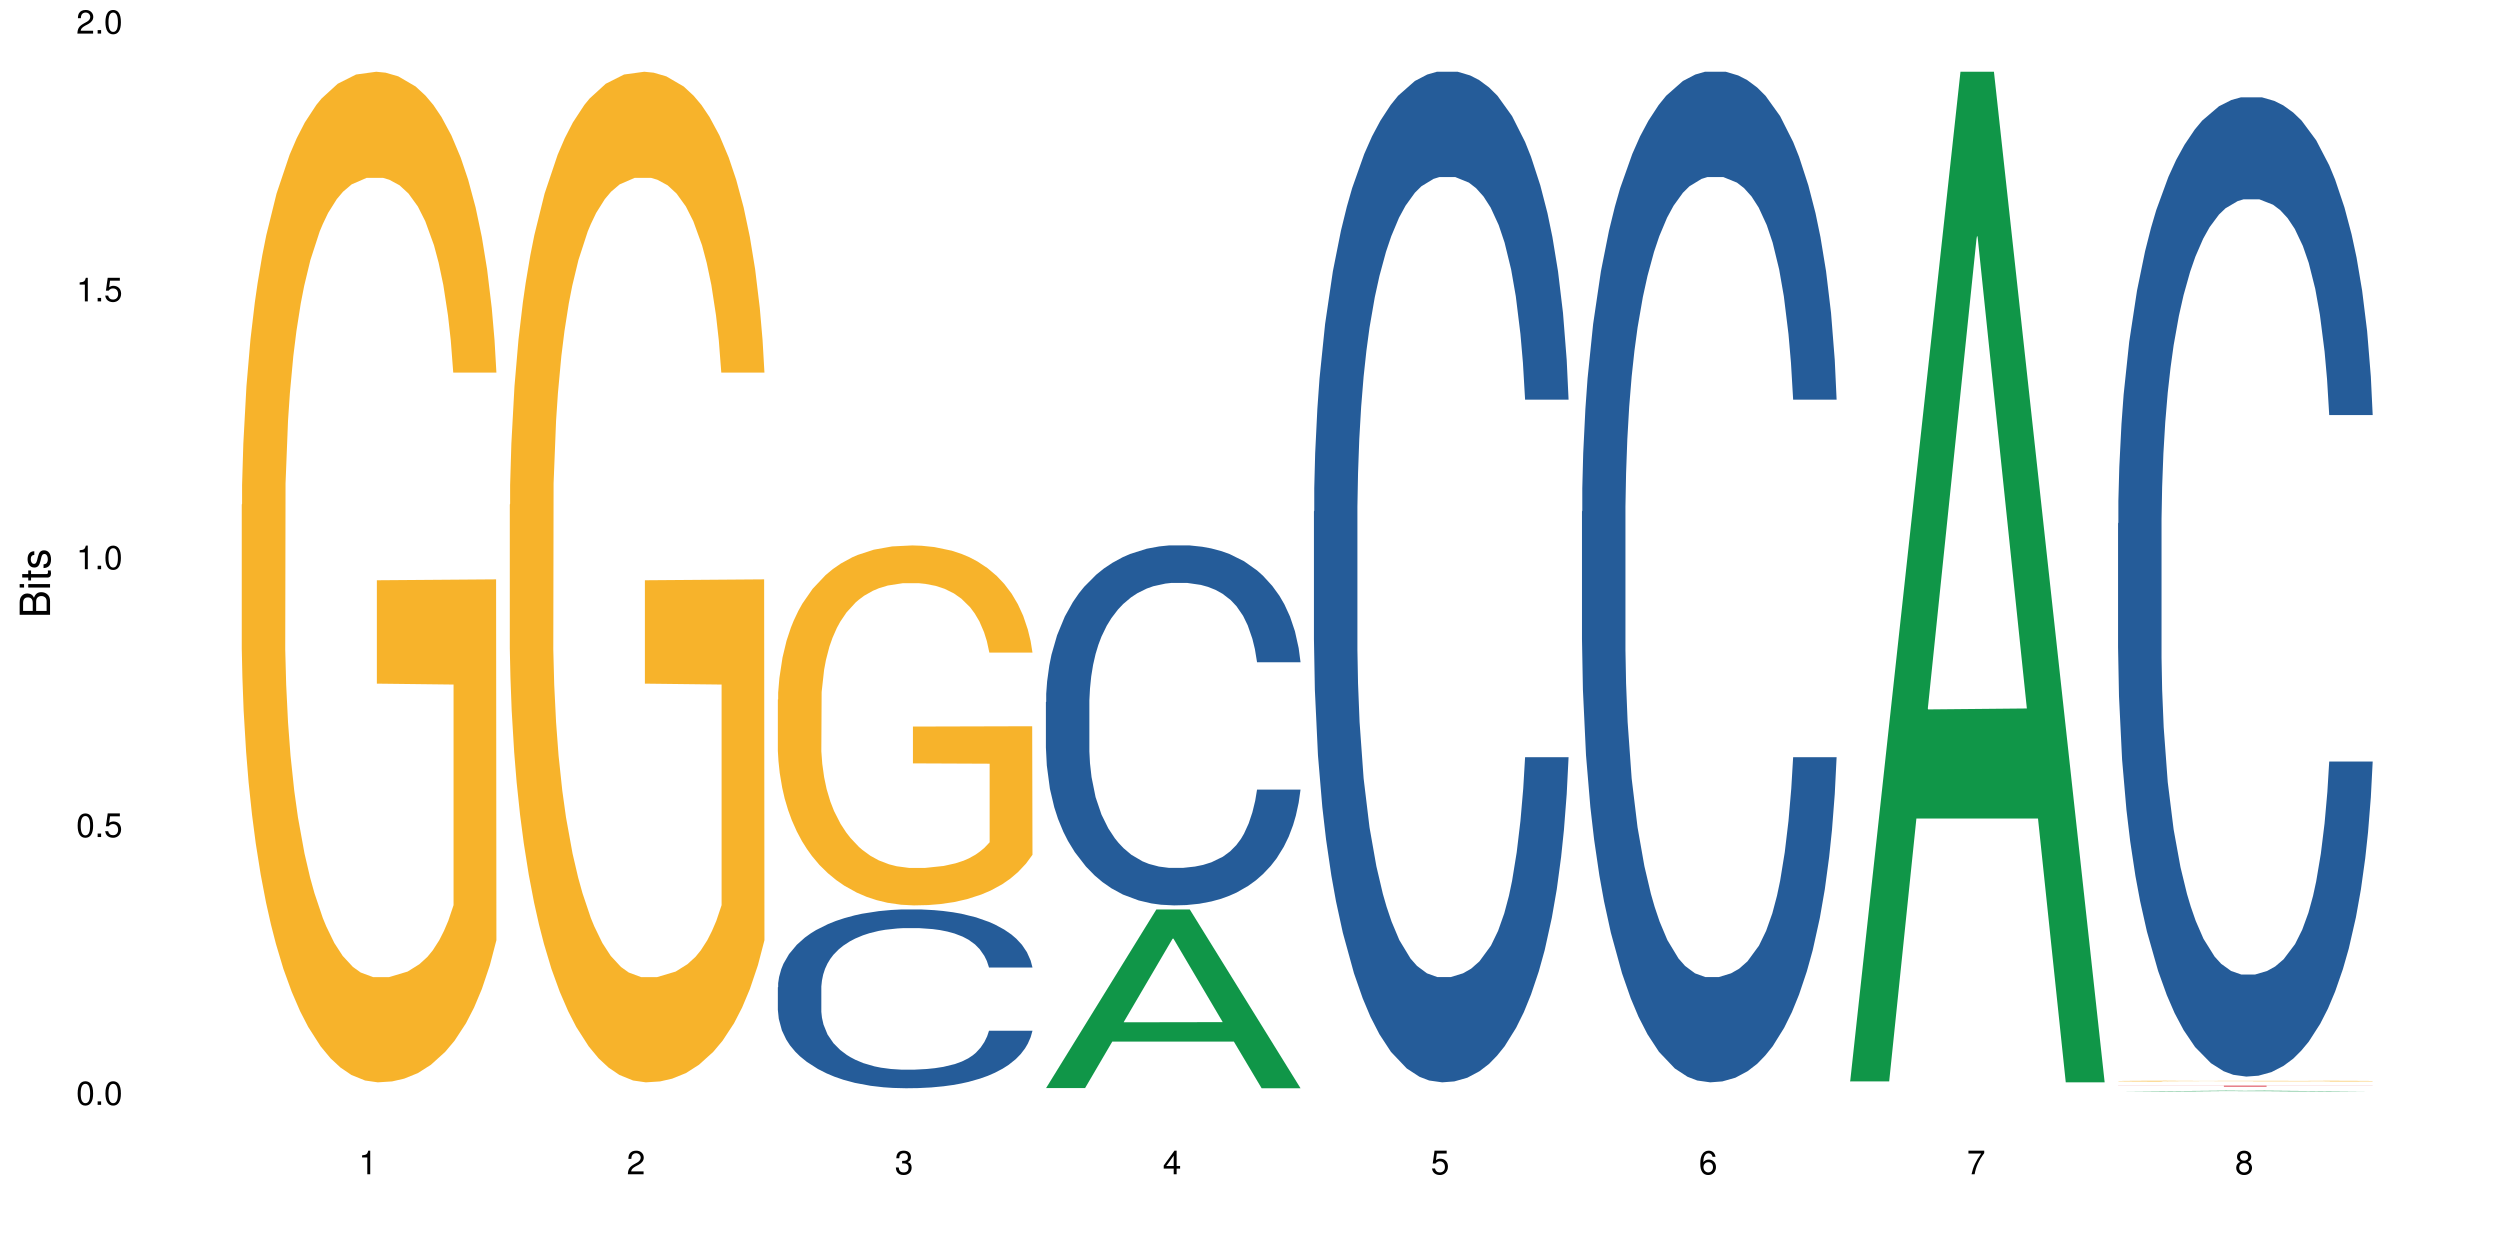 <?xml version="1.0" encoding="UTF-8"?>
<svg xmlns="http://www.w3.org/2000/svg" xmlns:xlink="http://www.w3.org/1999/xlink" width="720pt" height="360pt" viewBox="0 0 720 360" version="1.1">
<defs>
<g>
<symbol overflow="visible" id="glyph0-0">
<path style="stroke:none;" d=""/>
</symbol>
<symbol overflow="visible" id="glyph0-1">
<path style="stroke:none;" d="M 2.641 -6.797 C 2 -6.797 1.422 -6.531 1.078 -6.047 C 0.641 -5.453 0.406 -4.547 0.406 -3.297 C 0.406 -1 1.188 0.219 2.641 0.219 C 4.078 0.219 4.859 -1 4.859 -3.234 C 4.859 -4.562 4.656 -5.438 4.203 -6.047 C 3.844 -6.531 3.281 -6.797 2.641 -6.797 Z M 2.641 -6.047 C 3.547 -6.047 4 -5.125 4 -3.312 C 4 -1.375 3.562 -0.484 2.625 -0.484 C 1.734 -0.484 1.281 -1.422 1.281 -3.281 C 1.281 -5.141 1.734 -6.047 2.641 -6.047 Z M 2.641 -6.047 "/>
</symbol>
<symbol overflow="visible" id="glyph0-2">
<path style="stroke:none;" d="M 1.828 -1 L 0.828 -1 L 0.828 0 L 1.828 0 Z M 1.828 -1 "/>
</symbol>
<symbol overflow="visible" id="glyph0-3">
<path style="stroke:none;" d="M 4.562 -6.797 L 1.062 -6.797 L 0.547 -3.094 L 1.328 -3.094 C 1.719 -3.562 2.047 -3.734 2.578 -3.734 C 3.484 -3.734 4.062 -3.109 4.062 -2.094 C 4.062 -1.125 3.484 -0.531 2.578 -0.531 C 1.828 -0.531 1.375 -0.906 1.188 -1.672 L 0.328 -1.672 C 0.453 -1.109 0.547 -0.844 0.75 -0.594 C 1.125 -0.078 1.828 0.219 2.594 0.219 C 3.969 0.219 4.922 -0.781 4.922 -2.219 C 4.922 -3.562 4.031 -4.484 2.719 -4.484 C 2.25 -4.484 1.859 -4.359 1.469 -4.062 L 1.734 -5.969 L 4.562 -5.969 Z M 4.562 -6.797 "/>
</symbol>
<symbol overflow="visible" id="glyph0-4">
<path style="stroke:none;" d="M 2.484 -4.844 L 2.484 0 L 3.328 0 L 3.328 -6.797 L 2.766 -6.797 C 2.469 -5.75 2.281 -5.609 0.984 -5.453 L 0.984 -4.844 Z M 2.484 -4.844 "/>
</symbol>
<symbol overflow="visible" id="glyph0-5">
<path style="stroke:none;" d="M 4.859 -0.828 L 1.281 -0.828 C 1.359 -1.391 1.672 -1.75 2.5 -2.234 L 3.469 -2.75 C 4.406 -3.266 4.906 -3.969 4.906 -4.812 C 4.906 -5.375 4.672 -5.906 4.266 -6.266 C 3.859 -6.625 3.375 -6.797 2.719 -6.797 C 1.859 -6.797 1.219 -6.5 0.844 -5.922 C 0.609 -5.562 0.5 -5.125 0.484 -4.438 L 1.328 -4.438 C 1.359 -4.906 1.406 -5.188 1.531 -5.406 C 1.75 -5.812 2.188 -6.062 2.703 -6.062 C 3.469 -6.062 4.031 -5.516 4.031 -4.781 C 4.031 -4.25 3.719 -3.797 3.125 -3.438 L 2.234 -2.938 C 0.812 -2.141 0.406 -1.5 0.328 0 L 4.859 0 Z M 4.859 -0.828 "/>
</symbol>
<symbol overflow="visible" id="glyph0-6">
<path style="stroke:none;" d="M 2.125 -3.125 L 2.578 -3.125 C 3.516 -3.125 3.984 -2.703 3.984 -1.891 C 3.984 -1.031 3.469 -0.531 2.578 -0.531 C 1.656 -0.531 1.203 -0.984 1.156 -1.969 L 0.312 -1.969 C 0.344 -1.422 0.438 -1.078 0.609 -0.766 C 0.953 -0.109 1.625 0.219 2.547 0.219 C 3.953 0.219 4.859 -0.609 4.859 -1.906 C 4.859 -2.766 4.516 -3.25 3.703 -3.516 C 4.344 -3.766 4.656 -4.25 4.656 -4.938 C 4.656 -6.109 3.875 -6.797 2.578 -6.797 C 1.203 -6.797 0.484 -6.047 0.453 -4.609 L 1.297 -4.609 C 1.312 -5.016 1.344 -5.25 1.453 -5.453 C 1.641 -5.828 2.062 -6.062 2.594 -6.062 C 3.344 -6.062 3.797 -5.625 3.797 -4.906 C 3.797 -4.422 3.609 -4.141 3.25 -3.984 C 3.016 -3.891 2.719 -3.844 2.125 -3.844 Z M 2.125 -3.125 "/>
</symbol>
<symbol overflow="visible" id="glyph0-7">
<path style="stroke:none;" d="M 3.141 -1.625 L 3.141 0 L 3.984 0 L 3.984 -1.625 L 4.984 -1.625 L 4.984 -2.391 L 3.984 -2.391 L 3.984 -6.797 L 3.359 -6.797 L 0.266 -2.516 L 0.266 -1.625 Z M 3.141 -2.391 L 1 -2.391 L 3.141 -5.359 Z M 3.141 -2.391 "/>
</symbol>
<symbol overflow="visible" id="glyph0-8">
<path style="stroke:none;" d="M 4.781 -5.031 C 4.609 -6.141 3.891 -6.797 2.844 -6.797 C 2.094 -6.797 1.422 -6.438 1.031 -5.828 C 0.609 -5.172 0.406 -4.344 0.406 -3.094 C 0.406 -1.953 0.578 -1.234 0.984 -0.625 C 1.359 -0.078 1.953 0.219 2.703 0.219 C 3.984 0.219 4.922 -0.734 4.922 -2.078 C 4.922 -3.344 4.062 -4.234 2.844 -4.234 C 2.172 -4.234 1.641 -3.969 1.281 -3.469 C 1.281 -5.125 1.828 -6.047 2.797 -6.047 C 3.391 -6.047 3.797 -5.672 3.938 -5.031 Z M 2.734 -3.484 C 3.547 -3.484 4.062 -2.922 4.062 -2 C 4.062 -1.156 3.484 -0.531 2.703 -0.531 C 1.922 -0.531 1.328 -1.188 1.328 -2.047 C 1.328 -2.891 1.906 -3.484 2.734 -3.484 Z M 2.734 -3.484 "/>
</symbol>
<symbol overflow="visible" id="glyph0-9">
<path style="stroke:none;" d="M 4.984 -6.797 L 0.438 -6.797 L 0.438 -5.969 L 4.109 -5.969 C 2.5 -3.656 1.828 -2.234 1.328 0 L 2.219 0 C 2.594 -2.172 3.453 -4.047 4.984 -6.094 Z M 4.984 -6.797 "/>
</symbol>
<symbol overflow="visible" id="glyph0-10">
<path style="stroke:none;" d="M 3.75 -3.578 C 4.453 -4 4.688 -4.344 4.688 -4.984 C 4.688 -6.047 3.844 -6.797 2.641 -6.797 C 1.438 -6.797 0.594 -6.047 0.594 -4.984 C 0.594 -4.359 0.828 -4.016 1.516 -3.578 C 0.734 -3.203 0.359 -2.641 0.359 -1.891 C 0.359 -0.641 1.297 0.219 2.641 0.219 C 3.984 0.219 4.922 -0.641 4.922 -1.875 C 4.922 -2.641 4.531 -3.203 3.75 -3.578 Z M 2.641 -6.047 C 3.359 -6.047 3.812 -5.625 3.812 -4.969 C 3.812 -4.344 3.344 -3.922 2.641 -3.922 C 1.922 -3.922 1.453 -4.344 1.453 -4.984 C 1.453 -5.625 1.922 -6.047 2.641 -6.047 Z M 2.641 -3.203 C 3.484 -3.203 4.062 -2.672 4.062 -1.875 C 4.062 -1.062 3.484 -0.531 2.625 -0.531 C 1.797 -0.531 1.219 -1.078 1.219 -1.875 C 1.219 -2.672 1.797 -3.203 2.641 -3.203 Z M 2.641 -3.203 "/>
</symbol>
<symbol overflow="visible" id="glyph1-0">
<path style="stroke:none;" d=""/>
</symbol>
<symbol overflow="visible" id="glyph1-1">
<path style="stroke:none;" d="M 0 -0.953 L 0 -4.891 C 0 -5.719 -0.234 -6.344 -0.734 -6.797 C -1.188 -7.234 -1.812 -7.469 -2.5 -7.469 C -3.547 -7.469 -4.188 -7 -4.625 -5.875 C -4.984 -6.672 -5.641 -7.094 -6.531 -7.094 C -7.156 -7.094 -7.734 -6.859 -8.141 -6.391 C -8.562 -5.938 -8.75 -5.344 -8.75 -4.5 L -8.75 -0.953 Z M -4.984 -2.062 L -7.766 -2.062 L -7.766 -4.219 C -7.766 -4.844 -7.688 -5.203 -7.453 -5.5 C -7.219 -5.812 -6.859 -5.969 -6.375 -5.969 C -5.906 -5.969 -5.531 -5.812 -5.297 -5.5 C -5.062 -5.203 -4.984 -4.844 -4.984 -4.219 Z M -0.984 -2.062 L -4 -2.062 L -4 -4.781 C -4 -5.328 -3.859 -5.688 -3.578 -5.953 C -3.297 -6.219 -2.922 -6.359 -2.484 -6.359 C -2.062 -6.359 -1.688 -6.219 -1.406 -5.953 C -1.109 -5.688 -0.984 -5.328 -0.984 -4.781 Z M -0.984 -2.062 "/>
</symbol>
<symbol overflow="visible" id="glyph1-2">
<path style="stroke:none;" d="M -6.281 -1.797 L -6.281 -0.797 L 0 -0.797 L 0 -1.797 Z M -8.75 -1.797 L -8.75 -0.797 L -7.484 -0.797 L -7.484 -1.797 Z M -8.75 -1.797 "/>
</symbol>
<symbol overflow="visible" id="glyph1-3">
<path style="stroke:none;" d="M -6.281 -3.047 L -6.281 -2.016 L -8.016 -2.016 L -8.016 -1.016 L -6.281 -1.016 L -6.281 -0.172 L -5.469 -0.172 L -5.469 -1.016 L -0.719 -1.016 C -0.078 -1.016 0.281 -1.453 0.281 -2.234 C 0.281 -2.469 0.25 -2.719 0.188 -3.047 L -0.641 -3.047 C -0.609 -2.922 -0.594 -2.766 -0.594 -2.562 C -0.594 -2.141 -0.719 -2.016 -1.156 -2.016 L -5.469 -2.016 L -5.469 -3.047 Z M -6.281 -3.047 "/>
</symbol>
<symbol overflow="visible" id="glyph1-4">
<path style="stroke:none;" d="M -4.531 -5.25 C -5.766 -5.25 -6.469 -4.422 -6.469 -2.969 C -6.469 -1.516 -5.719 -0.562 -4.547 -0.562 C -3.562 -0.562 -3.094 -1.062 -2.734 -2.562 L -2.516 -3.484 C -2.344 -4.188 -2.094 -4.469 -1.625 -4.469 C -1.047 -4.469 -0.641 -3.875 -0.641 -3 C -0.641 -2.453 -0.797 -2 -1.062 -1.75 C -1.25 -1.594 -1.422 -1.531 -1.875 -1.469 L -1.875 -0.406 C -0.422 -0.453 0.281 -1.266 0.281 -2.922 C 0.281 -4.5 -0.5 -5.516 -1.719 -5.516 C -2.656 -5.516 -3.172 -4.984 -3.469 -3.734 L -3.703 -2.766 C -3.891 -1.953 -4.156 -1.609 -4.594 -1.609 C -5.172 -1.609 -5.547 -2.125 -5.547 -2.938 C -5.547 -3.75 -5.203 -4.172 -4.531 -4.203 Z M -4.531 -5.25 "/>
</symbol>
</g>
</defs>
<g id="surface109331">
<rect x="0" y="0" width="720" height="360" style="fill:rgb(100%,100%,100%);fill-opacity:1;stroke:none;"/>
<path style=" stroke:none;fill-rule:nonzero;fill:rgb(96.863%,70.196%,16.863%);fill-opacity:1;" d="M 69.629 145.324 L 69.719 145.059 L 69.719 139.742 L 70.078 127.781 L 70.973 111.301 L 72.133 97.746 L 73.387 87.113 L 74.191 81.531 L 75.531 73.559 L 76.695 67.711 L 79.645 55.75 L 83.402 44.586 L 85.461 39.801 L 87.785 35.281 L 91.094 30.23 L 92.613 28.371 L 97.266 24.117 L 102.543 21.461 L 108.355 20.664 L 111.039 20.93 L 114.703 21.992 L 119.711 24.914 L 122.574 27.574 L 124.809 30.23 L 127.137 33.688 L 129.996 39.004 L 132.68 45.383 L 134.828 51.762 L 136.973 59.734 L 138.762 68.242 L 140.281 77.543 L 141.625 88.707 L 142.43 98.012 L 142.965 107.312 L 130.535 107.312 L 129.82 98.012 L 129.016 90.836 L 127.672 82.062 L 126.332 75.684 L 124.988 70.633 L 122.484 63.723 L 120.34 59.469 L 117.656 55.75 L 115.062 53.355 L 112.109 51.762 L 110.32 51.23 L 105.582 51.23 L 101.289 53.09 L 98.785 55.219 L 96.996 57.344 L 94.492 61.332 L 92.973 64.52 L 92.078 66.645 L 89.395 74.887 L 87.605 82.328 L 86.621 87.379 L 85.371 95.352 L 84.477 102.531 L 83.492 113.16 L 82.953 121.137 L 82.238 139.211 L 82.148 187.055 L 82.418 197.152 L 82.953 208.051 L 83.672 217.621 L 84.742 227.723 L 85.816 235.43 L 87.695 245.797 L 89.305 252.707 L 90.559 257.227 L 92.973 264.402 L 93.957 266.793 L 96.281 271.578 L 98.695 275.301 L 101.648 278.488 L 103.883 280.082 L 107.461 281.414 L 112.02 281.414 L 117.387 279.816 L 120.785 277.691 L 123.109 275.566 L 124.633 273.703 L 126.508 270.781 L 127.852 268.121 L 129.102 265.199 L 130.625 260.68 L 130.625 197.152 L 108.535 196.887 L 108.535 167.117 L 142.875 166.852 L 142.965 270.781 L 141.086 277.957 L 138.762 284.867 L 136.527 290.184 L 134.199 294.703 L 130.891 299.754 L 128.207 302.941 L 124.094 306.664 L 120.34 309.055 L 116.402 310.652 L 112.914 311.449 L 108.801 311.715 L 105.137 311.184 L 101.199 309.586 L 98.07 307.461 L 95.207 304.805 L 92.344 301.348 L 88.77 295.766 L 86.441 291.246 L 84.027 285.664 L 81.613 279.02 L 79.469 271.844 L 78.035 266.262 L 76.605 259.883 L 75.086 251.91 L 73.652 242.871 L 72.582 234.633 L 71.598 225.328 L 70.883 216.559 L 70.164 204.598 L 69.809 195.027 L 69.629 186.789 Z M 69.629 145.324 "/>
<path style=" stroke:none;fill-rule:nonzero;fill:rgb(96.863%,70.196%,16.863%);fill-opacity:1;" d="M 146.824 145.324 L 146.914 145.059 L 146.914 139.742 L 147.273 127.781 L 148.168 111.301 L 149.328 97.746 L 150.582 87.113 L 151.387 81.531 L 152.727 73.559 L 153.891 67.711 L 156.844 55.75 L 160.598 44.586 L 162.656 39.801 L 164.98 35.281 L 168.289 30.23 L 169.809 28.371 L 174.461 24.117 L 179.738 21.461 L 185.551 20.664 L 188.234 20.93 L 191.898 21.992 L 196.91 24.914 L 199.77 27.574 L 202.008 30.23 L 204.332 33.688 L 207.195 39.004 L 209.875 45.383 L 212.023 51.762 L 214.168 59.734 L 215.957 68.242 L 217.477 77.543 L 218.82 88.707 L 219.625 98.012 L 220.16 107.312 L 207.73 107.312 L 207.016 98.012 L 206.211 90.836 L 204.867 82.062 L 203.527 75.684 L 202.184 70.633 L 199.68 63.723 L 197.535 59.469 L 194.852 55.75 L 192.258 53.355 L 189.305 51.762 L 187.52 51.23 L 182.777 51.23 L 178.484 53.09 L 175.98 55.219 L 174.191 57.344 L 171.688 61.332 L 170.168 64.52 L 169.273 66.645 L 166.59 74.887 L 164.801 82.328 L 163.816 87.379 L 162.566 95.352 L 161.672 102.531 L 160.688 113.16 L 160.152 121.137 L 159.434 139.211 L 159.348 187.055 L 159.613 197.152 L 160.152 208.051 L 160.867 217.621 L 161.941 227.723 L 163.012 235.43 L 164.891 245.797 L 166.5 252.707 L 167.754 257.227 L 170.168 264.402 L 171.152 266.793 L 173.477 271.578 L 175.891 275.301 L 178.844 278.488 L 181.078 280.082 L 184.656 281.414 L 189.219 281.414 L 194.582 279.816 L 197.98 277.691 L 200.309 275.566 L 201.828 273.703 L 203.707 270.781 L 205.047 268.121 L 206.301 265.199 L 207.82 260.68 L 207.82 197.152 L 185.73 196.887 L 185.73 167.117 L 220.07 166.852 L 220.16 270.781 L 218.285 277.957 L 215.957 284.867 L 213.723 290.184 L 211.398 294.703 L 208.086 299.754 L 205.406 302.941 L 201.289 306.664 L 197.535 309.055 L 193.598 310.652 L 190.113 311.449 L 185.996 311.715 L 182.332 311.184 L 178.395 309.586 L 175.266 307.461 L 172.402 304.805 L 169.543 301.348 L 165.965 295.766 L 163.641 291.246 L 161.223 285.664 L 158.809 279.02 L 156.664 271.844 L 155.23 266.262 L 153.801 259.883 L 152.281 251.91 L 150.852 242.871 L 149.777 234.633 L 148.793 225.328 L 148.078 216.559 L 147.363 204.598 L 147.004 195.027 L 146.824 186.789 Z M 146.824 145.324 "/>
<path style=" stroke:none;fill-rule:nonzero;fill:rgb(14.51%,36.078%,60%);fill-opacity:1;" d="M 224.02 284.336 L 224.109 284.289 L 224.109 283.16 L 224.379 281.371 L 225.004 279.113 L 225.633 277.559 L 227.242 274.781 L 229.477 272.098 L 231.801 270.027 L 233.5 268.805 L 235.023 267.863 L 238.508 266.121 L 240.746 265.227 L 243.16 264.43 L 246.113 263.629 L 248.258 263.156 L 253.086 262.406 L 256.664 262.074 L 259.438 261.934 L 265.43 261.934 L 269.008 262.121 L 271.602 262.359 L 274.461 262.734 L 276.875 263.156 L 281.082 264.191 L 284.836 265.512 L 286.535 266.266 L 289.219 267.723 L 291.277 269.133 L 292.707 270.359 L 294.316 272.098 L 295.746 274.219 L 296.82 276.617 L 297.355 278.641 L 284.836 278.641 L 284.211 276.758 L 283.496 275.301 L 282.152 273.371 L 280.812 272.004 L 278.934 270.641 L 277.234 269.746 L 274.91 268.852 L 272.852 268.289 L 270.707 267.863 L 268.648 267.582 L 264.715 267.301 L 260.152 267.301 L 258.453 267.395 L 254.965 267.77 L 253.086 268.098 L 250.406 268.758 L 248.527 269.371 L 246.289 270.312 L 244.77 271.109 L 242.891 272.336 L 241.551 273.418 L 240.031 274.969 L 239.137 276.148 L 238.332 277.465 L 237.613 279.016 L 237.078 280.664 L 236.723 282.406 L 236.543 284.102 L 236.543 291.395 L 236.723 293.09 L 237.168 295.066 L 238.332 297.938 L 240.031 300.43 L 241.996 302.406 L 243.875 303.82 L 244.949 304.477 L 246.379 305.23 L 248.617 306.172 L 251.836 307.113 L 253.715 307.488 L 256.574 307.867 L 259.527 308.055 L 263.461 308.055 L 266.949 307.867 L 269.273 307.629 L 271.691 307.254 L 275 306.453 L 277.055 305.699 L 278.844 304.809 L 280.188 303.914 L 281.082 303.16 L 282.422 301.699 L 283.496 300.102 L 284.301 298.453 L 284.836 296.852 L 297.355 296.852 L 296.82 298.734 L 296.016 300.57 L 295.211 301.938 L 293.957 303.582 L 292.527 305.043 L 290.473 306.688 L 288.773 307.773 L 286.535 308.949 L 284.48 309.844 L 282.242 310.641 L 278.934 311.582 L 276.789 312.055 L 274.461 312.477 L 271.691 312.855 L 268.203 313.184 L 264.445 313.371 L 260.957 313.418 L 257.203 313.324 L 254.43 313.137 L 250.762 312.715 L 246.199 311.867 L 242.891 310.973 L 240.297 310.078 L 238.062 309.137 L 235.559 307.867 L 232.34 305.797 L 230.371 304.195 L 229.031 302.879 L 227.508 301.043 L 226.438 299.395 L 225.184 296.758 L 224.289 293.418 L 224.02 290.828 Z M 224.02 284.336 "/>
<path style=" stroke:none;fill-rule:nonzero;fill:rgb(96.863%,70.196%,16.863%);fill-opacity:1;" d="M 224.02 201.484 L 224.109 201.391 L 224.109 199.496 L 224.469 195.238 L 225.363 189.367 L 226.523 184.539 L 227.777 180.75 L 228.582 178.762 L 229.926 175.922 L 231.086 173.84 L 234.039 169.578 L 237.793 165.602 L 239.852 163.898 L 242.176 162.289 L 245.484 160.488 L 247.004 159.828 L 251.656 158.312 L 256.934 157.367 L 262.746 157.082 L 265.43 157.176 L 269.098 157.555 L 274.105 158.598 L 276.965 159.543 L 279.203 160.488 L 281.527 161.719 L 284.391 163.613 L 287.074 165.887 L 289.219 168.16 L 291.367 171 L 293.152 174.027 L 294.676 177.344 L 296.016 181.32 L 296.82 184.633 L 297.355 187.945 L 284.926 187.945 L 284.211 184.633 L 283.406 182.078 L 282.062 178.953 L 280.723 176.68 L 279.383 174.879 L 276.875 172.418 L 274.73 170.906 L 272.047 169.578 L 269.453 168.727 L 266.504 168.16 L 264.715 167.969 L 259.973 167.969 L 255.68 168.633 L 253.176 169.391 L 251.387 170.148 L 248.883 171.566 L 247.363 172.703 L 246.469 173.461 L 243.785 176.395 L 241.996 179.047 L 241.016 180.844 L 239.762 183.688 L 238.867 186.242 L 237.883 190.031 L 237.348 192.871 L 236.633 199.309 L 236.543 216.352 L 236.809 219.949 L 237.348 223.828 L 238.062 227.238 L 239.137 230.836 L 240.207 233.582 L 242.086 237.273 L 243.695 239.734 L 244.949 241.344 L 247.363 243.902 L 248.348 244.754 L 250.672 246.457 L 253.086 247.785 L 256.039 248.918 L 258.273 249.488 L 261.852 249.961 L 266.414 249.961 L 271.777 249.395 L 275.176 248.637 L 277.504 247.879 L 279.023 247.215 L 280.902 246.176 L 282.242 245.227 L 283.496 244.188 L 285.016 242.578 L 285.016 219.949 L 262.926 219.852 L 262.926 209.25 L 297.27 209.156 L 297.355 246.176 L 295.48 248.73 L 293.152 251.191 L 290.918 253.086 L 288.594 254.695 L 285.285 256.492 L 282.602 257.629 L 278.488 258.957 L 274.73 259.809 L 270.797 260.375 L 267.309 260.66 L 263.195 260.754 L 259.527 260.566 L 255.59 259.996 L 252.461 259.238 L 249.598 258.293 L 246.738 257.062 L 243.16 255.074 L 240.836 253.465 L 238.422 251.477 L 236.004 249.109 L 233.859 246.551 L 232.43 244.562 L 230.996 242.293 L 229.477 239.453 L 228.047 236.234 L 226.973 233.297 L 225.988 229.984 L 225.273 226.859 L 224.559 222.598 L 224.199 219.191 L 224.02 216.254 Z M 224.02 201.484 "/>
<path style=" stroke:none;fill-rule:nonzero;fill:rgb(6.275%,58.824%,28.235%);fill-opacity:1;" d="M 301.219 313.371 L 301.297 313.32 L 333.027 261.934 L 342.664 261.934 L 374.555 313.418 L 363.348 313.418 L 355.355 299.98 L 320.336 299.98 L 312.5 313.371 L 301.219 313.371 L 323.703 294.422 L 352.145 294.371 L 337.965 270.344 L 337.809 270.297 L 337.648 270.441 L 323.625 294.371 L 323.703 294.422 Z M 301.219 313.371 "/>
<path style=" stroke:none;fill-rule:nonzero;fill:rgb(14.51%,36.078%,60%);fill-opacity:1;" d="M 301.219 202.191 L 301.305 202.094 L 301.305 199.82 L 301.574 196.219 L 302.199 191.672 L 302.828 188.543 L 304.438 182.953 L 306.672 177.551 L 308.996 173.383 L 310.695 170.918 L 312.219 169.023 L 315.707 165.516 L 317.941 163.715 L 320.355 162.105 L 323.309 160.492 L 325.453 159.547 L 330.285 158.027 L 333.859 157.367 L 336.633 157.082 L 342.625 157.082 L 346.203 157.461 L 348.797 157.934 L 351.656 158.691 L 354.074 159.547 L 358.277 161.629 L 362.031 164.285 L 363.73 165.801 L 366.414 168.738 L 368.473 171.582 L 369.902 174.043 L 371.512 177.551 L 372.945 181.816 L 374.016 186.648 L 374.555 190.723 L 362.031 190.723 L 361.406 186.934 L 360.691 183.996 L 359.348 180.109 L 358.008 177.359 L 356.129 174.613 L 354.43 172.812 L 352.105 171.012 L 350.047 169.875 L 347.902 169.023 L 345.844 168.453 L 341.91 167.883 L 337.348 167.883 L 335.648 168.074 L 332.16 168.832 L 330.285 169.496 L 327.602 170.82 L 325.723 172.055 L 323.484 173.949 L 321.965 175.559 L 320.086 178.023 L 318.746 180.203 L 317.227 183.332 L 316.332 185.699 L 315.527 188.355 L 314.812 191.48 L 314.273 194.797 L 313.918 198.305 L 313.738 201.715 L 313.738 216.406 L 313.918 219.816 L 314.363 223.797 L 315.527 229.578 L 317.227 234.598 L 319.195 238.578 L 321.07 241.422 L 322.145 242.75 L 323.574 244.266 L 325.812 246.16 L 329.031 248.055 L 330.91 248.812 L 333.77 249.57 L 336.723 249.953 L 340.656 249.953 L 344.145 249.57 L 346.473 249.098 L 348.887 248.34 L 352.195 246.73 L 354.25 245.215 L 356.039 243.414 L 357.383 241.613 L 358.277 240.094 L 359.617 237.156 L 360.691 233.938 L 361.496 230.621 L 362.031 227.398 L 374.555 227.398 L 374.016 231.188 L 373.211 234.883 L 372.406 237.633 L 371.156 240.949 L 369.723 243.887 L 367.668 247.203 L 365.969 249.383 L 363.73 251.75 L 361.676 253.551 L 359.438 255.164 L 356.129 257.059 L 353.984 258.008 L 351.656 258.859 L 348.887 259.617 L 345.398 260.281 L 341.641 260.66 L 338.152 260.754 L 334.398 260.566 L 331.625 260.188 L 327.957 259.332 L 323.398 257.629 L 320.086 255.828 L 317.496 254.027 L 315.258 252.133 L 312.754 249.57 L 309.535 245.402 L 307.566 242.18 L 306.227 239.527 L 304.707 235.832 L 303.633 232.516 L 302.379 227.207 L 301.484 220.48 L 301.219 215.266 Z M 301.219 202.191 "/>
<path style=" stroke:none;fill-rule:nonzero;fill:rgb(14.51%,36.078%,60%);fill-opacity:1;" d="M 378.414 147.301 L 378.504 147.035 L 378.504 140.648 L 378.77 130.539 L 379.398 117.77 L 380.023 108.988 L 381.633 93.293 L 383.867 78.129 L 386.195 66.422 L 387.895 59.504 L 389.414 54.184 L 392.902 44.34 L 395.137 39.285 L 397.551 34.762 L 400.504 30.242 L 402.648 27.582 L 407.48 23.324 L 411.055 21.461 L 413.828 20.664 L 419.82 20.664 L 423.398 21.727 L 425.992 23.059 L 428.855 25.188 L 431.27 27.582 L 435.473 33.434 L 439.227 40.883 L 440.926 45.141 L 443.609 53.387 L 445.668 61.367 L 447.098 68.285 L 448.707 78.129 L 450.141 90.102 L 451.211 103.668 L 451.75 115.109 L 439.227 115.109 L 438.602 104.465 L 437.887 96.219 L 436.547 85.312 L 435.203 77.598 L 433.324 69.883 L 431.625 64.824 L 429.301 59.77 L 427.246 56.578 L 425.098 54.184 L 423.039 52.59 L 419.105 50.992 L 414.543 50.992 L 412.844 51.523 L 409.355 53.652 L 407.48 55.516 L 404.797 59.238 L 402.918 62.699 L 400.684 68.02 L 399.16 72.543 L 397.285 79.457 L 395.941 85.578 L 394.422 94.355 L 393.527 101.008 L 392.723 108.457 L 392.008 117.238 L 391.469 126.547 L 391.113 136.391 L 390.934 145.969 L 390.934 187.207 L 391.113 196.785 L 391.559 207.957 L 392.723 224.188 L 394.422 238.285 L 396.391 249.461 L 398.266 257.441 L 399.34 261.164 L 400.773 265.422 L 403.008 270.742 L 406.227 276.062 L 408.105 278.191 L 410.969 280.32 L 413.918 281.387 L 417.855 281.387 L 421.34 280.32 L 423.668 278.992 L 426.082 276.863 L 429.391 272.34 L 431.449 268.082 L 433.234 263.027 L 434.578 257.973 L 435.473 253.715 L 436.812 245.469 L 437.887 236.426 L 438.691 227.113 L 439.227 218.066 L 451.75 218.066 L 451.211 228.707 L 450.406 239.086 L 449.602 246.801 L 448.352 256.109 L 446.918 264.359 L 444.863 273.668 L 443.164 279.789 L 440.926 286.441 L 438.871 291.496 L 436.637 296.016 L 433.324 301.34 L 431.18 304 L 428.855 306.395 L 426.082 308.523 L 422.594 310.383 L 418.836 311.449 L 415.348 311.715 L 411.594 311.184 L 408.82 310.117 L 405.152 307.723 L 400.594 302.934 L 397.285 297.879 L 394.691 292.824 L 392.453 287.504 L 389.949 280.32 L 386.73 268.613 L 384.762 259.57 L 383.422 252.121 L 381.902 241.746 L 380.828 232.434 L 379.574 217.535 L 378.68 198.645 L 378.414 184.012 Z M 378.414 147.301 "/>
<path style=" stroke:none;fill-rule:nonzero;fill:rgb(14.51%,36.078%,60%);fill-opacity:1;" d="M 455.609 147.301 L 455.699 147.035 L 455.699 140.648 L 455.965 130.539 L 456.594 117.77 L 457.219 108.988 L 458.828 93.293 L 461.066 78.129 L 463.391 66.422 L 465.09 59.504 L 466.609 54.184 L 470.098 44.34 L 472.332 39.285 L 474.746 34.762 L 477.699 30.242 L 479.848 27.582 L 484.676 23.324 L 488.254 21.461 L 491.023 20.664 L 497.016 20.664 L 500.594 21.727 L 503.188 23.059 L 506.051 25.188 L 508.465 27.582 L 512.668 33.434 L 516.426 40.883 L 518.125 45.141 L 520.805 53.387 L 522.863 61.367 L 524.293 68.285 L 525.906 78.129 L 527.336 90.102 L 528.41 103.668 L 528.945 115.109 L 516.426 115.109 L 515.797 104.465 L 515.082 96.219 L 513.742 85.312 L 512.398 77.598 L 510.523 69.883 L 508.824 64.824 L 506.496 59.77 L 504.441 56.578 L 502.293 54.184 L 500.238 52.59 L 496.301 50.992 L 491.742 50.992 L 490.043 51.523 L 486.555 53.652 L 484.676 55.516 L 481.992 59.238 L 480.113 62.699 L 477.879 68.02 L 476.359 72.543 L 474.48 79.457 L 473.137 85.578 L 471.617 94.355 L 470.723 101.008 L 469.918 108.457 L 469.203 117.238 L 468.668 126.547 L 468.309 136.391 L 468.129 145.969 L 468.129 187.207 L 468.309 196.785 L 468.758 207.957 L 469.918 224.188 L 471.617 238.285 L 473.586 249.461 L 475.465 257.441 L 476.535 261.164 L 477.969 265.422 L 480.203 270.742 L 483.422 276.062 L 485.301 278.191 L 488.164 280.32 L 491.113 281.387 L 495.051 281.387 L 498.539 280.32 L 500.863 278.992 L 503.277 276.863 L 506.586 272.34 L 508.645 268.082 L 510.434 263.027 L 511.773 257.973 L 512.668 253.715 L 514.008 245.469 L 515.082 236.426 L 515.887 227.113 L 516.426 218.066 L 528.945 218.066 L 528.41 228.707 L 527.605 239.086 L 526.797 246.801 L 525.547 256.109 L 524.117 264.359 L 522.059 273.668 L 520.359 279.789 L 518.125 286.441 L 516.066 291.496 L 513.832 296.016 L 510.523 301.34 L 508.375 304 L 506.051 306.395 L 503.277 308.523 L 499.789 310.383 L 496.035 311.449 L 492.547 311.715 L 488.789 311.184 L 486.016 310.117 L 482.352 307.723 L 477.789 302.934 L 474.48 297.879 L 471.887 292.824 L 469.648 287.504 L 467.145 280.32 L 463.926 268.613 L 461.957 259.57 L 460.617 252.121 L 459.098 241.746 L 458.023 232.434 L 456.773 217.535 L 455.879 198.645 L 455.609 184.012 Z M 455.609 147.301 "/>
<path style=" stroke:none;fill-rule:nonzero;fill:rgb(6.275%,58.824%,28.235%);fill-opacity:1;" d="M 532.805 311.441 L 532.883 311.168 L 564.617 20.664 L 574.254 20.664 L 606.141 311.715 L 594.938 311.715 L 586.945 235.738 L 551.922 235.738 L 544.086 311.441 L 532.805 311.441 L 555.293 204.312 L 583.734 204.039 L 569.551 68.215 L 569.395 67.941 L 569.238 68.762 L 555.215 204.039 L 555.293 204.312 Z M 532.805 311.441 "/>
<path style=" stroke:none;fill-rule:nonzero;fill:rgb(6.275%,58.824%,28.235%);fill-opacity:1;" d="M 610 314.371 L 610.078 314.371 L 641.812 314.113 L 651.449 314.113 L 683.336 314.371 L 672.133 314.371 L 664.141 314.305 L 629.117 314.305 L 621.285 314.371 L 610 314.371 L 632.488 314.277 L 660.93 314.273 L 646.746 314.156 L 646.434 314.156 L 632.41 314.273 L 632.488 314.277 Z M 610 314.371 "/>
<path style=" stroke:none;fill-rule:nonzero;fill:rgb(14.51%,36.078%,60%);fill-opacity:1;" d="M 610 150.734 L 610.09 150.477 L 610.09 144.293 L 610.359 134.496 L 610.984 122.121 L 611.609 113.613 L 613.219 98.402 L 615.457 83.707 L 617.781 72.363 L 619.48 65.66 L 621 60.504 L 624.488 50.965 L 626.727 46.07 L 629.141 41.688 L 632.09 37.305 L 634.238 34.727 L 639.066 30.602 L 642.645 28.797 L 645.418 28.023 L 651.41 28.023 L 654.988 29.055 L 657.578 30.344 L 660.441 32.406 L 662.855 34.727 L 667.059 40.398 L 670.816 47.617 L 672.516 51.738 L 675.199 59.73 L 677.254 67.465 L 678.688 74.168 L 680.297 83.707 L 681.727 95.309 L 682.801 108.457 L 683.336 119.543 L 670.816 119.543 L 670.191 109.23 L 669.477 101.238 L 668.133 90.668 L 666.793 83.191 L 664.914 75.715 L 663.215 70.816 L 660.891 65.918 L 658.832 62.824 L 656.688 60.504 L 654.629 58.957 L 650.695 57.41 L 646.133 57.41 L 644.434 57.926 L 640.945 59.988 L 639.066 61.793 L 636.383 65.402 L 634.508 68.754 L 632.27 73.91 L 630.75 78.293 L 628.871 84.996 L 627.531 90.926 L 626.008 99.434 L 625.117 105.879 L 624.309 113.098 L 623.594 121.605 L 623.059 130.629 L 622.699 140.168 L 622.523 149.445 L 622.523 189.406 L 622.699 198.688 L 623.148 209.516 L 624.309 225.242 L 626.008 238.906 L 627.977 249.73 L 629.855 257.465 L 630.93 261.074 L 632.359 265.199 L 634.594 270.355 L 637.816 275.512 L 639.691 277.574 L 642.555 279.637 L 645.508 280.668 L 649.441 280.668 L 652.93 279.637 L 655.254 278.348 L 657.668 276.285 L 660.977 271.902 L 663.035 267.777 L 664.824 262.879 L 666.164 257.98 L 667.059 253.855 L 668.402 245.863 L 669.477 237.102 L 670.281 228.078 L 670.816 219.312 L 683.336 219.312 L 682.801 229.625 L 681.996 239.68 L 681.191 247.152 L 679.938 256.176 L 678.508 264.168 L 676.449 273.191 L 674.75 279.121 L 672.516 285.566 L 670.457 290.465 L 668.223 294.848 L 664.914 300.004 L 662.766 302.582 L 660.441 304.902 L 657.668 306.965 L 654.18 308.77 L 650.426 309.801 L 646.938 310.059 L 643.18 309.543 L 640.41 308.512 L 636.742 306.191 L 632.18 301.551 L 628.871 296.652 L 626.277 291.754 L 624.043 286.598 L 621.539 279.637 L 618.316 268.293 L 616.352 259.527 L 615.008 252.309 L 613.488 242.254 L 612.414 233.234 L 611.164 218.797 L 610.27 200.492 L 610 186.312 Z M 610 150.734 "/>
<path style=" stroke:none;fill-rule:nonzero;fill:rgb(96.863%,70.196%,16.863%);fill-opacity:1;" d="M 610 311.348 L 610.09 311.348 L 610.09 311.344 L 610.449 311.332 L 611.344 311.316 L 612.504 311.305 L 613.758 311.297 L 614.562 311.293 L 615.902 311.285 L 617.066 311.277 L 620.016 311.27 L 623.773 311.258 L 625.832 311.254 L 628.156 311.25 L 631.465 311.246 L 632.984 311.242 L 637.637 311.242 L 642.914 311.238 L 655.074 311.238 L 660.086 311.242 L 662.945 311.242 L 665.184 311.246 L 667.508 311.25 L 670.367 311.254 L 673.051 311.258 L 675.199 311.266 L 677.344 311.273 L 679.133 311.281 L 680.652 311.289 L 681.996 311.297 L 682.801 311.305 L 683.336 311.312 L 670.906 311.312 L 670.191 311.305 L 669.387 311.301 L 668.043 311.293 L 666.703 311.285 L 665.359 311.281 L 662.855 311.277 L 660.711 311.273 L 658.027 311.27 L 655.434 311.266 L 641.66 311.266 L 639.156 311.27 L 637.367 311.27 L 634.863 311.273 L 633.344 311.277 L 632.449 311.277 L 629.766 311.285 L 627.977 311.293 L 626.992 311.297 L 625.742 311.305 L 624.848 311.309 L 623.863 311.32 L 623.328 311.328 L 622.609 311.344 L 622.523 311.387 L 622.789 311.395 L 623.328 311.402 L 624.043 311.41 L 625.117 311.422 L 626.188 311.426 L 628.066 311.438 L 629.676 311.441 L 630.93 311.445 L 633.344 311.453 L 634.328 311.457 L 636.652 311.461 L 639.066 311.465 L 642.02 311.465 L 644.254 311.469 L 657.758 311.469 L 661.156 311.465 L 663.484 311.465 L 665.004 311.461 L 666.883 311.461 L 668.223 311.457 L 669.477 311.453 L 670.996 311.449 L 670.996 311.395 L 648.906 311.395 L 648.906 311.367 L 683.246 311.367 L 683.336 311.461 L 681.457 311.465 L 679.133 311.473 L 676.898 311.477 L 674.574 311.48 L 671.262 311.484 L 668.582 311.488 L 664.465 311.492 L 660.711 311.492 L 656.773 311.496 L 645.508 311.496 L 641.57 311.492 L 638.441 311.492 L 635.578 311.488 L 632.719 311.484 L 629.141 311.48 L 626.816 311.477 L 624.398 311.473 L 621.984 311.465 L 619.84 311.461 L 618.406 311.453 L 616.977 311.449 L 615.457 311.441 L 614.027 311.434 L 612.953 311.426 L 611.969 311.418 L 610.539 311.402 L 610.18 311.391 L 610 311.383 Z M 610 311.348 "/>
<path style=" stroke:none;fill-rule:nonzero;fill:rgb(83.922%,15.686%,22.353%);fill-opacity:1;" d="M 610 312.676 L 683.336 312.676 L 683.336 312.703 L 652.773 312.703 L 652.773 312.934 L 640.477 312.934 L 640.477 312.703 L 610 312.703 Z M 610 312.676 "/>
<g style="fill:rgb(0%,0%,0%);fill-opacity:1;">
  <use xlink:href="#glyph0-1" x="21.957" y="318.198"/>
  <use xlink:href="#glyph0-2" x="27.291" y="318.198"/>
  <use xlink:href="#glyph0-1" x="29.958" y="318.198"/>
</g>
<g style="fill:rgb(0%,0%,0%);fill-opacity:1;">
  <use xlink:href="#glyph0-1" x="21.957" y="241.065"/>
  <use xlink:href="#glyph0-2" x="27.291" y="241.065"/>
  <use xlink:href="#glyph0-3" x="29.958" y="241.065"/>
</g>
<g style="fill:rgb(0%,0%,0%);fill-opacity:1;">
  <use xlink:href="#glyph0-4" x="21.957" y="163.933"/>
  <use xlink:href="#glyph0-2" x="27.291" y="163.933"/>
  <use xlink:href="#glyph0-1" x="29.958" y="163.933"/>
</g>
<g style="fill:rgb(0%,0%,0%);fill-opacity:1;">
  <use xlink:href="#glyph0-4" x="21.957" y="86.8"/>
  <use xlink:href="#glyph0-2" x="27.291" y="86.8"/>
  <use xlink:href="#glyph0-3" x="29.958" y="86.8"/>
</g>
<g style="fill:rgb(0%,0%,0%);fill-opacity:1;">
  <use xlink:href="#glyph0-5" x="21.957" y="9.671"/>
  <use xlink:href="#glyph0-2" x="27.291" y="9.671"/>
  <use xlink:href="#glyph0-1" x="29.958" y="9.671"/>
</g>
<g style="fill:rgb(0%,0%,0%);fill-opacity:1;">
  <use xlink:href="#glyph0-4" x="103.297" y="338.19"/>
</g>
<g style="fill:rgb(0%,0%,0%);fill-opacity:1;">
  <use xlink:href="#glyph0-5" x="180.492" y="338.19"/>
</g>
<g style="fill:rgb(0%,0%,0%);fill-opacity:1;">
  <use xlink:href="#glyph0-6" x="257.688" y="338.19"/>
</g>
<g style="fill:rgb(0%,0%,0%);fill-opacity:1;">
  <use xlink:href="#glyph0-7" x="334.887" y="338.19"/>
</g>
<g style="fill:rgb(0%,0%,0%);fill-opacity:1;">
  <use xlink:href="#glyph0-3" x="412.082" y="338.19"/>
</g>
<g style="fill:rgb(0%,0%,0%);fill-opacity:1;">
  <use xlink:href="#glyph0-8" x="489.277" y="338.19"/>
</g>
<g style="fill:rgb(0%,0%,0%);fill-opacity:1;">
  <use xlink:href="#glyph0-9" x="566.473" y="338.19"/>
</g>
<g style="fill:rgb(0%,0%,0%);fill-opacity:1;">
  <use xlink:href="#glyph0-10" x="643.668" y="338.19"/>
</g>
<g style="fill:rgb(0%,0%,0%);fill-opacity:1;">
  <use xlink:href="#glyph1-1" x="14.412" y="178.016"/>
  <use xlink:href="#glyph1-2" x="14.412" y="170.012"/>
  <use xlink:href="#glyph1-3" x="14.412" y="167.348"/>
  <use xlink:href="#glyph1-4" x="14.412" y="164.012"/>
</g>
</g>
</svg>
